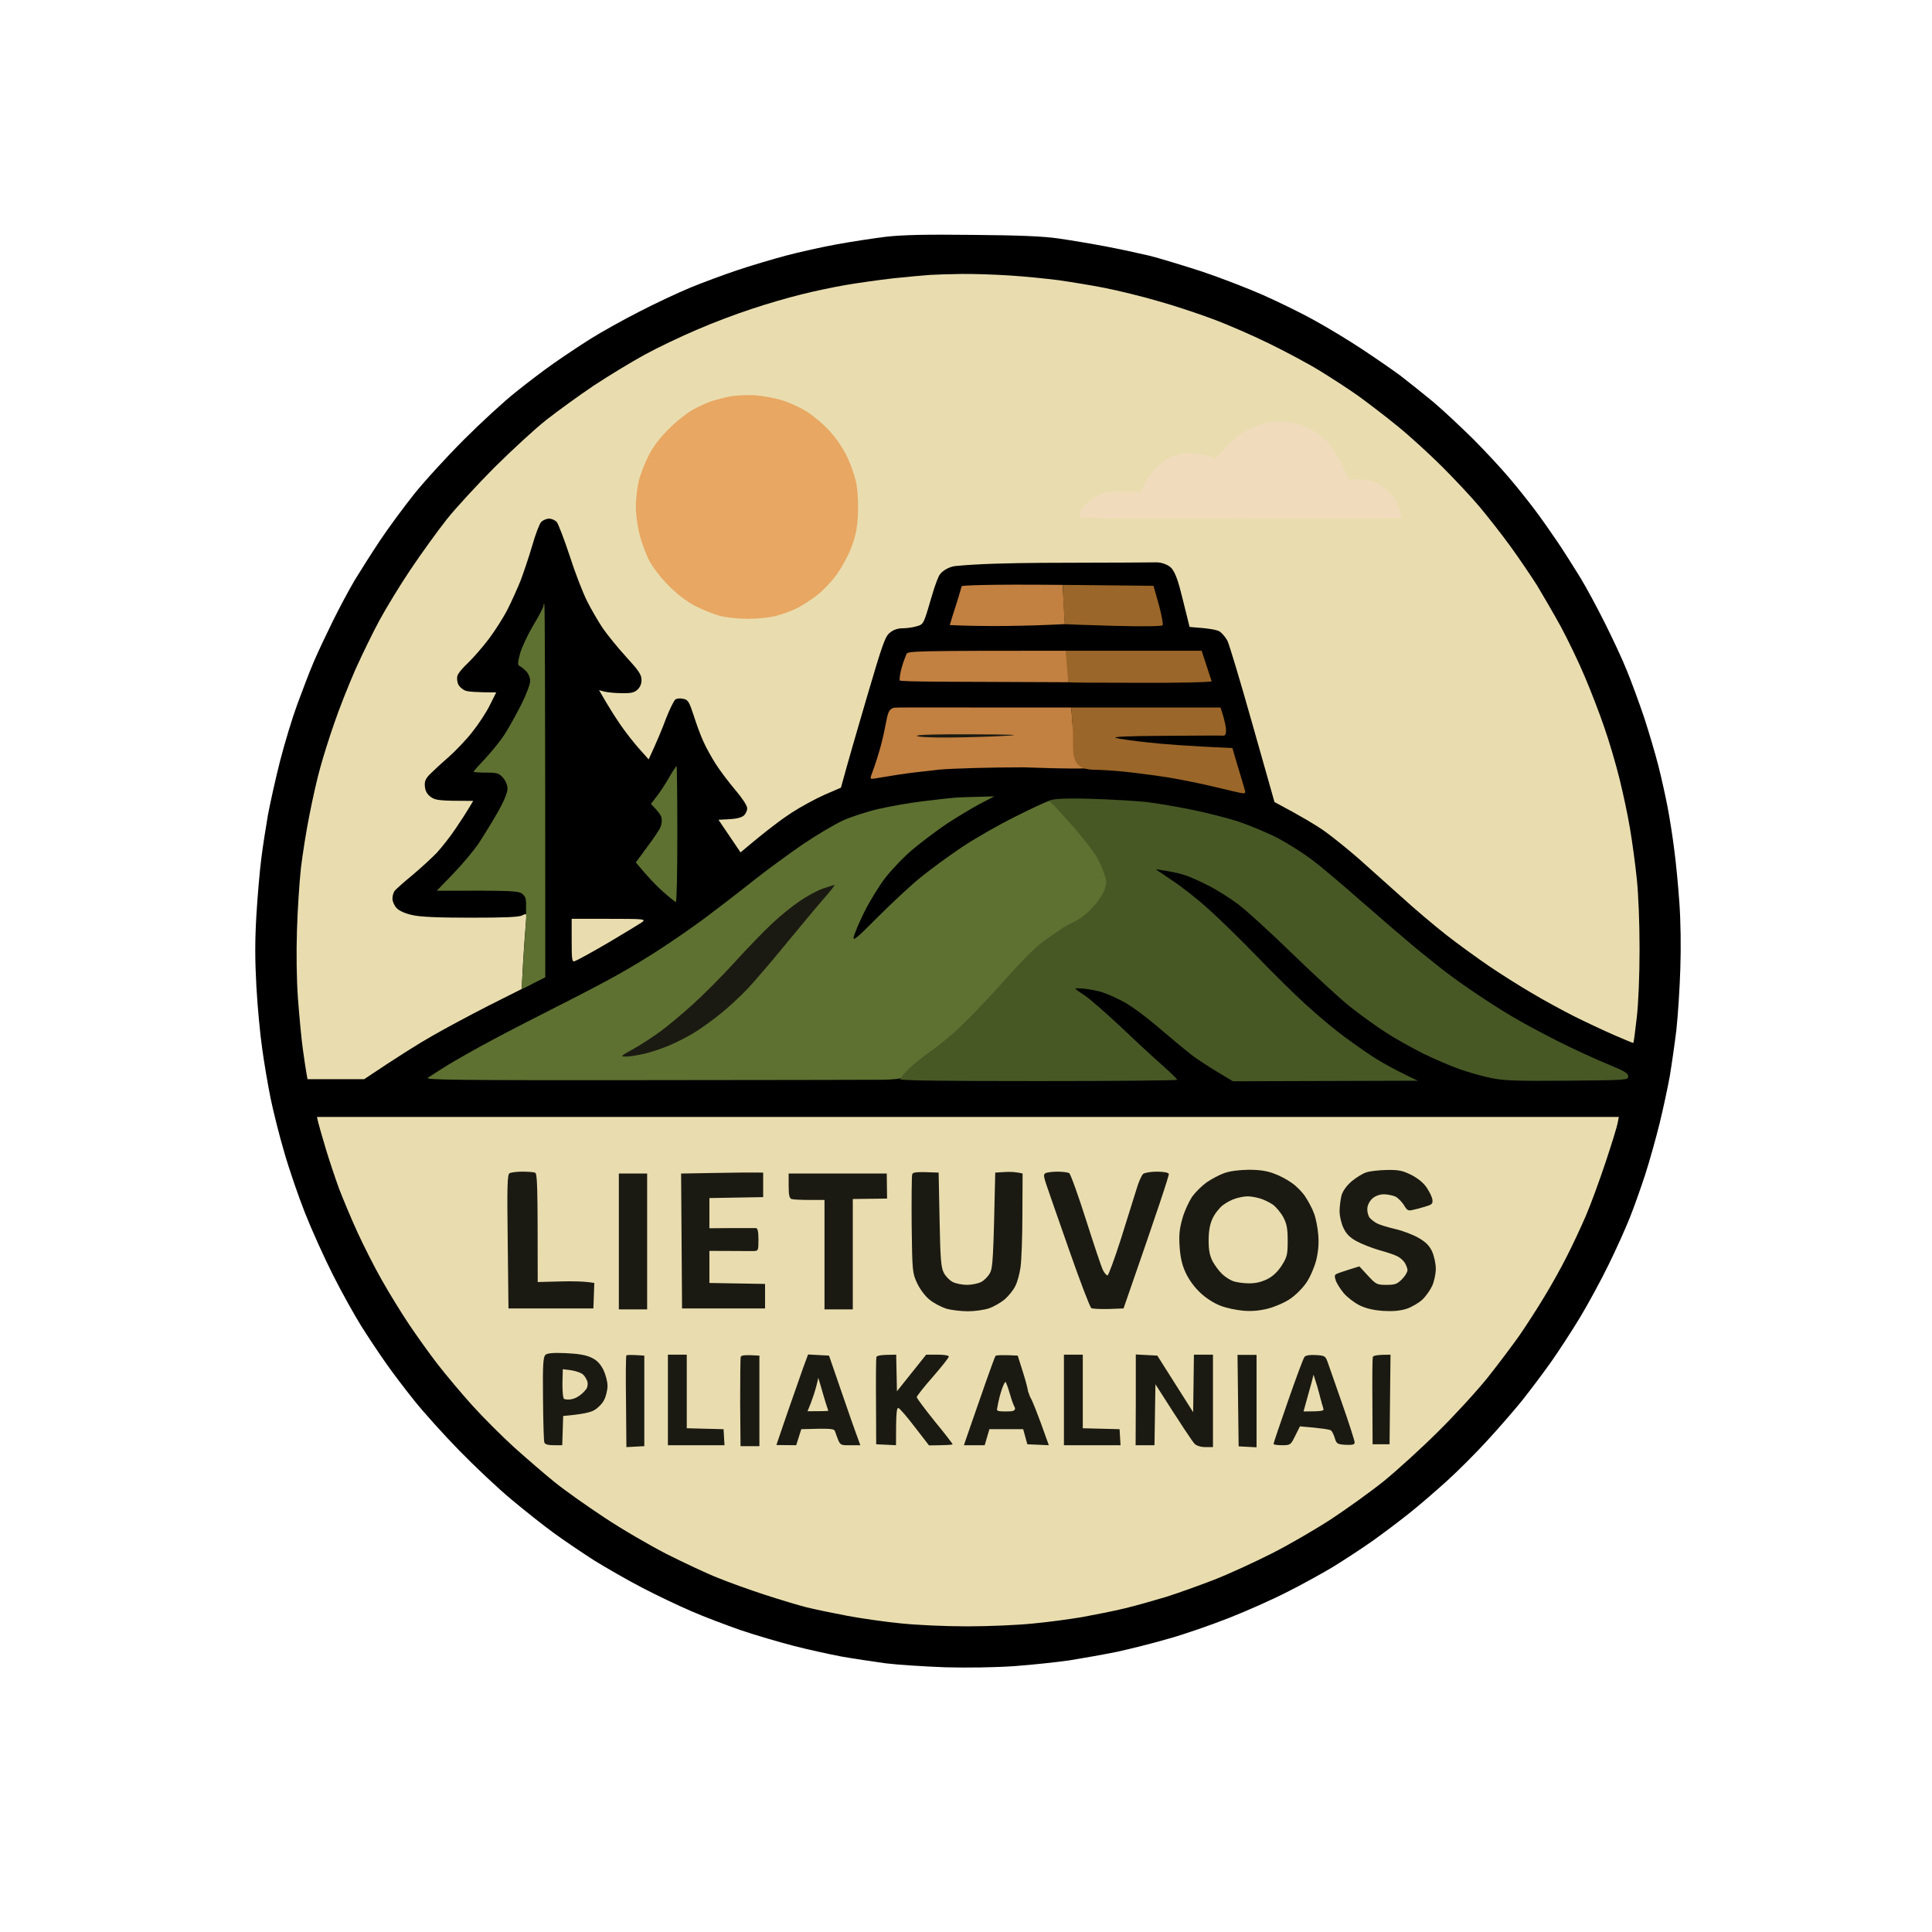 <?xml version="1.0" encoding="UTF-8" standalone="no"?>
<svg
   version="1.2"
   viewBox="0 0 1024 1024"
   width="1024"
   height="1024"
   id="svg1"
   sodipodi:docname="Lietuvos_Piliakalniai.svg"
   xml:space="preserve"
   inkscape:version="1.3.1 (91b66b0783, 2023-11-16)"
   xmlns:inkscape="http://www.inkscape.org/namespaces/inkscape"
   xmlns:sodipodi="http://sodipodi.sourceforge.net/DTD/sodipodi-0.dtd"
   xmlns="http://www.w3.org/2000/svg"
   xmlns:svg="http://www.w3.org/2000/svg"
   xmlns:rdf="http://www.w3.org/1999/02/22-rdf-syntax-ns#"
   xmlns:cc="http://creativecommons.org/ns#"
   xmlns:dc="http://purl.org/dc/elements/1.1/"><defs
     id="defs1"><inkscape:path-effect
       effect="fillet_chamfer"
       id="path-effect1"
       is_visible="true"
       lpeversion="1"
       nodesatellites_param="F,0,0,1,0,0,0,1 @ F,0,0,1,0,0,0,1 @ F,0,0,1,0,0,0,1 @ F,0,0,1,0,0,0,1 @ F,0,0,1,0,0,0,1 @ F,0,0,1,0,0,0,1 @ F,0,0,1,0,0,0,1 @ F,0,0,1,0,0,0,1 @ F,0,0,1,0,0,0,1 @ F,0,0,1,0,0,0,1 @ F,0,0,1,0,0,0,1 @ F,0,0,1,0,0,0,1 @ F,0,0,1,0,0,0,1 @ F,0,0,1,0,0,0,1 @ F,0,0,1,0,0,0,1 @ F,0,0,1,0,0,0,1 @ F,0,0,1,0,0,0,1 @ F,0,0,1,0,0,0,1 @ F,0,0,1,0,0,0,1 @ F,0,0,1,0,0,0,1 @ F,0,0,1,0,0,0,1 @ F,0,0,1,0,0,0,1 @ F,0,0,1,0,0,0,1 @ F,0,0,1,0,0,0,1 @ F,0,0,1,0,0,0,1 @ F,0,0,1,0,0,0,1 @ F,0,0,1,0,0,0,1 @ F,0,0,1,0,0,0,1 @ F,0,0,1,0,0,0,1 @ F,0,0,1,0,0,0,1 @ F,0,0,1,0,0,0,1 @ F,0,0,1,0,0,0,1 @ F,0,0,1,0,0,0,1 @ F,0,0,1,0,0,0,1 @ F,0,0,1,0,0,0,1 @ F,0,0,1,0,0,0,1 @ F,0,0,1,0,0,0,1 @ F,0,0,1,0,5.059,0,1 @ F,0,1,1,0,5.702,0,1 @ F,0,1,1,0,5.702,0,1 @ F,0,0,1,0,0,0,1 @ F,0,0,1,0,0,0,1 @ F,0,0,1,0,0,0,1 @ F,0,0,1,0,0,0,1 @ F,0,0,1,0,0,0,1 @ F,0,0,1,0,0,0,1 @ F,0,0,1,0,0,0,1 @ F,0,0,1,0,0,0,1 @ F,0,0,1,0,0,0,1 @ F,0,0,1,0,0,0,1 @ F,0,0,1,0,0,0,1 @ F,0,0,1,0,0,0,1 @ F,0,0,1,0,0,0,1 @ F,0,0,1,0,0,0,1 @ F,0,0,1,0,0,0,1 @ F,0,0,1,0,0,0,1 @ F,0,0,1,0,0,0,1 @ F,0,0,1,0,0,0,1 @ F,0,0,1,0,0,0,1 @ F,0,0,1,0,0,0,1 @ F,0,0,1,0,0,0,1 @ F,0,0,1,0,0,0,1 @ F,0,0,1,0,0,0,1 @ F,0,0,1,0,0,0,1 @ F,0,0,1,0,0,0,1 @ F,0,0,1,0,0,0,1 @ F,0,0,1,0,0,0,1 @ F,0,0,1,0,0,0,1 @ F,0,0,1,0,0,0,1 @ F,0,0,1,0,0,0,1 @ F,0,0,1,0,0,0,1 @ F,0,0,1,0,0,0,1 @ F,0,0,1,0,0,0,1 @ F,0,0,1,0,0,0,1 @ F,0,0,1,0,0,0,1 @ F,0,0,1,0,0,0,1 @ F,0,0,1,0,0,0,1 @ F,0,0,1,0,0,0,1 @ F,0,0,1,0,0,0,1 @ F,0,0,1,0,0,0,1 @ F,0,0,1,0,0,0,1 @ F,0,0,1,0,0,0,1 @ F,0,0,1,0,0,0,1 @ F,0,0,1,0,0,0,1 @ F,0,0,1,0,0,0,1 @ F,0,0,1,0,0,0,1 @ F,0,0,1,0,0,0,1 @ F,0,0,1,0,0,0,1 @ F,0,0,1,0,0,0,1 @ F,0,0,1,0,0,0,1 @ F,0,0,1,0,0,0,1 @ F,0,0,1,0,0,0,1 @ F,0,0,1,0,0,0,1 @ F,0,0,1,0,0,0,1 @ F,0,0,1,0,0,0,1 @ F,0,0,1,0,0,0,1 @ F,0,0,1,0,0,0,1 @ F,0,0,1,0,0,0,1 @ F,0,0,1,0,0,0,1 @ F,0,0,1,0,0,0,1 @ F,0,0,1,0,0,0,1 @ F,0,0,1,0,0,0,1 @ F,0,0,1,0,0,0,1 @ F,0,0,1,0,0,0,1 @ F,0,0,1,0,0,0,1 @ F,0,0,1,0,0,0,1 @ F,0,0,1,0,0,0,1 @ F,0,0,1,0,0,0,1 @ F,0,0,1,0,0,0,1 @ F,0,0,1,0,0,0,1 @ F,0,0,1,0,0,0,1 @ F,0,0,1,0,0,0,1 @ F,0,0,1,0,0,0,1 @ F,0,0,1,0,0,0,1 @ F,0,0,1,0,0,0,1 @ F,0,0,1,0,0,0,1 @ F,0,0,1,0,0,0,1 @ F,0,0,1,0,0,0,1 @ F,0,0,1,0,0,0,1 @ F,0,0,1,0,0,0,1 @ F,0,0,1,0,0,0,1 @ F,0,0,1,0,0,0,1 @ F,0,0,1,0,0,0,1 @ F,0,0,1,0,0,0,1 @ F,0,0,1,0,0,0,1 @ F,0,0,1,0,0,0,1 @ F,0,0,1,0,0,0,1 @ F,0,0,1,0,0,0,1 @ F,0,0,1,0,0,0,1 | F,0,0,1,0,0,0,1 @ F,0,0,1,0,0,0,1 @ F,0,0,1,0,0,0,1 @ F,0,0,1,0,0,0,1 @ F,0,0,1,0,0,0,1 @ F,0,0,1,0,0,0,1 | F,0,0,1,0,0,0,1 @ F,0,0,1,0,0,0,1 @ F,0,0,1,0,0,0,1 @ F,0,0,1,0,0,0,1 @ F,0,0,1,0,0,0,1 @ F,0,0,1,0,0,0,1 @ F,0,0,1,0,0,0,1 @ F,0,0,1,0,0,0,1 @ F,0,0,1,0,0,0,1 @ F,0,0,1,0,0,0,1 @ F,0,0,1,0,0,0,1 @ F,0,0,1,0,0,0,1 @ F,0,0,1,0,0,0,1 @ F,0,0,1,0,0,0,1 @ F,0,0,1,0,0,0,1 @ F,0,0,1,0,0,0,1 @ F,0,0,1,0,0,0,1 @ F,0,0,1,0,0,0,1 @ F,0,0,1,0,0,0,1 @ F,0,0,1,0,0,0,1 @ F,0,0,1,0,0,0,1 @ F,0,0,1,0,0,0,1 @ F,0,0,1,0,0,0,1 @ F,0,0,1,0,0,0,1 @ F,0,0,1,0,0,0,1 @ F,0,0,1,0,0,0,1 @ F,0,0,1,0,0,0,1 @ F,0,0,1,0,0,0,1 @ F,0,0,1,0,0,0,1 @ F,0,0,1,0,0,0,1 @ F,0,0,1,0,0,0,1 @ F,0,0,1,0,0,0,1 @ F,0,0,1,0,0,0,1 @ F,0,0,1,0,0,0,1 @ F,0,0,1,0,0,0,1 @ F,0,0,1,0,0,0,1"
       radius="0"
       unit="px"
       method="auto"
       mode="F"
       chamfer_steps="1"
       flexible="false"
       use_knot_distance="true"
       apply_no_radius="true"
       apply_with_radius="true"
       only_selected="false"
       hide_knots="false" /></defs><sodipodi:namedview
     id="namedview1"
     pagecolor="#ffffff"
     bordercolor="#000000"
     borderopacity="0.25"
     inkscape:showpageshadow="2"
     inkscape:pageopacity="0.0"
     inkscape:pagecheckerboard="0"
     inkscape:deskcolor="#d1d1d1"
     inkscape:zoom="1.0732422"
     inkscape:cx="452.3676"
     inkscape:cy="485.91082"
     inkscape:window-width="2560"
     inkscape:window-height="1334"
     inkscape:window-x="-11"
     inkscape:window-y="-11"
     inkscape:window-maximized="1"
     inkscape:current-layer="svg1" /><title
     id="title1">ChatGPT Image Apr 8, 2025, 05_48_06 PM</title><style
     id="style1">
		.s0 { fill: #fefefe } 
		.s1 { fill: #1b1a12 } 
		.s2 { fill: #84827c } 
		.s3 { fill: #5e7131 } 
		.s4 { opacity: 1;fill: #475825 } 
		.s5 { fill: #e8a762 } 
		.s6 { fill: #c28041 } 
		.s7 { fill: #9b6629 } 
		.s8 { fill: #f0dcbc } 
		.s9 { fill: #b2b0aa } 
		.s10 { fill: #fafdfe } 
	</style><path
     id="Path 1"
     class="s1"
     d="m 469.5,125.5 c -6.6,0.8 -18.3,2.6 -26,4 -7.7,1.4 -19.9,4.1 -27,6 -7.1,1.9 -18.9,5.4 -26,7.8 -7.1,2.4 -18.2,6.5 -24.5,9.1 -6.3,2.6 -18.5,8.3 -27,12.7 -8.5,4.3 -20.3,10.9 -26.2,14.6 -6,3.8 -14.7,9.6 -19.5,13 -4.9,3.4 -13.7,10.1 -19.8,15 -6.1,4.8 -18.5,16.2 -27.6,25.3 -9.1,9.1 -21,22.1 -26.5,29 -5.5,6.9 -13.6,17.9 -18,24.5 -4.4,6.6 -10.4,16.1 -13.4,21 -2.9,4.9 -8.1,14.6 -11.5,21.5 -3.4,6.9 -8.1,16.8 -10.3,22 -2.2,5.2 -6.1,15.4 -8.7,22.5 -2.6,7.1 -6.7,20.6 -9.1,30 -2.4,9.4 -5.2,22.2 -6.4,28.5 -1.1,6.3 -2.7,16.7 -3.5,23 -0.8,6.3 -2,19.8 -2.6,30 -0.8,13.7 -0.8,23.5 0,38 0.6,10.7 2,25.6 3.1,33 1,7.4 3,19.1 4.4,26 1.4,6.9 4.6,19.7 7.2,28.5 2.5,8.8 7.5,23.4 11.1,32.5 3.6,9.1 10.3,23.9 14.9,33 4.6,9.1 11.4,21.3 15.1,27.2 3.8,6 9.6,14.7 13,19.5 3.4,4.9 10.2,13.8 15,19.8 4.8,6 15.5,17.9 23.8,26.4 8.2,8.4 20.6,20.1 27.5,25.8 6.9,5.8 17,13.8 22.5,17.8 5.5,4 15.2,10.6 21.5,14.6 6.3,3.9 17.8,10.5 25.5,14.5 7.7,4 19.4,9.6 26,12.4 6.6,2.9 18.3,7.3 26,10 7.7,2.6 20.3,6.3 28,8.3 7.7,2 19.2,4.5 25.5,5.7 6.3,1.1 16.9,2.7 23.5,3.6 6.6,0.8 20.8,1.7 31.5,2.1 11.8,0.3 26.2,0.1 36.5,-0.6 9.4,-0.7 22.6,-2.1 29.5,-3.1 6.9,-1.1 18.1,-3.1 25,-4.5 6.9,-1.5 19.3,-4.6 27.5,-7 8.3,-2.3 22.6,-7.3 32,-11 9.4,-3.7 23.1,-9.8 30.5,-13.6 7.4,-3.7 18.5,-9.8 24.5,-13.4 6,-3.7 15.5,-9.9 21,-13.8 5.5,-3.9 14,-10.3 19,-14.3 5,-3.9 14,-11.7 20,-17.1 6,-5.4 15.9,-15.3 21.9,-21.9 6,-6.5 14.4,-16.2 18.6,-21.4 4.1,-5.2 10.9,-14.2 15,-20 4.1,-5.8 11,-16.4 15.3,-23.5 4.3,-7.1 11.2,-19.8 15.2,-28 4.1,-8.3 9.1,-19.5 11.3,-25 2.2,-5.5 5.9,-15.9 8.2,-23 2.3,-7.1 5.7,-19.3 7.6,-27 1.9,-7.7 4.3,-19 5.4,-25 1,-6 2.6,-17.1 3.5,-24.5 0.8,-7.4 1.8,-22 2.1,-32.5 0.4,-11.3 0.2,-25.5 -0.5,-35 -0.6,-8.8 -1.8,-21.4 -2.7,-28 -0.8,-6.6 -2.4,-16.7 -3.5,-22.5 -1.1,-5.8 -3.3,-15.7 -4.9,-22 -1.6,-6.3 -5,-17.8 -7.5,-25.5 -2.6,-7.7 -6.7,-18.9 -9.2,-25 -2.4,-6.1 -7.8,-17.5 -11.8,-25.5 -4,-8 -9.8,-18.8 -13,-24 -3.2,-5.2 -8.5,-13.6 -11.8,-18.5 -3.3,-4.9 -8.7,-12.6 -12,-17 -3.3,-4.4 -9.4,-12.1 -13.6,-17 -4.1,-4.9 -12.9,-14.4 -19.5,-21 -6.7,-6.6 -16.1,-15.4 -21.1,-19.6 -5,-4.1 -12.6,-10.2 -17,-13.6 -4.4,-3.3 -13.9,-9.8 -21,-14.5 -7.1,-4.7 -18.4,-11.5 -25,-15.1 -6.6,-3.7 -18.7,-9.6 -27,-13.3 -8.2,-3.6 -22.9,-9.3 -32.5,-12.5 -9.6,-3.1 -22,-6.9 -27.5,-8.3 -5.5,-1.3 -16.1,-3.6 -23.5,-5 -7.4,-1.4 -18.7,-3.3 -25,-4.2 -8.2,-1.2 -21.2,-1.7 -45.5,-1.9 -24.9,-0.3 -37.2,0 -46,1 z"
     sodipodi:nodetypes="cssssccccssscsssscscccscssccsccscsccscccccccsccscsccsscssscccccssccssssccccsccccsccc"
     style="fill:#000000" /><path
     id="Path 3"
     fill-rule="evenodd"
     class="s0"
     d="m 509.5,145.2 c 6,-0.1 17.5,0.3 25.5,0.8 8,0.5 19.7,1.7 26,2.5 6.3,0.9 17.4,2.7 24.5,4.1 7.1,1.4 19.8,4.5 28,6.9 8.3,2.3 21.3,6.6 29,9.5 7.7,2.8 21.2,8.7 30,13 8.8,4.3 21,10.8 27,14.5 6,3.7 15.3,9.7 20.5,13.4 5.2,3.8 14.7,11 21,16.2 6.3,5.1 16.9,14.8 23.5,21.4 6.6,6.6 15.5,16.1 19.6,21 4.2,5 11.6,14.4 16.4,21 4.8,6.6 11.2,16.1 14.3,21 3,5 8.6,14.6 12.4,21.5 3.7,6.9 9.5,18.8 12.7,26.5 3.3,7.7 8,19.9 10.4,27 2.5,7.1 6.1,19.3 8,27 1.9,7.7 4.5,19.6 5.6,26.5 1.2,6.9 2.8,18.8 3.6,26.5 0.9,8.2 1.5,23.7 1.5,37.5 0,14.4 -0.6,28.6 -1.5,36.5 -0.8,7.1 -1.6,13.1 -1.8,13.3 -0.1,0.1 -4.7,-1.8 -10.2,-4.2 -5.5,-2.4 -15.1,-6.9 -21.3,-10 -6.1,-3.1 -16.3,-8.6 -22.4,-12.3 -6.2,-3.6 -16.5,-10.1 -22.8,-14.4 -6.3,-4.3 -16.5,-11.7 -22.5,-16.4 -6,-4.7 -16.8,-13.8 -23.9,-20.3 -7.1,-6.4 -17.3,-15.5 -22.6,-20.2 -5.4,-4.7 -13.3,-11.1 -17.6,-14.2 -4.3,-3.1 -12.2,-7.9 -26.9,-15.7 l -11.7,-41.3 c -6.4,-22.7 -12.4,-42.7 -13.3,-44.3 -0.9,-1.6 -2.6,-3.7 -3.8,-4.6 -1.3,-1 -4.9,-1.8 -16.2,-2.6 l -3.7,-14.9 c -2.093,-8.442 -3.31,-12.551 -5.416,-15.657 -1.564,-2.306 -5.648,-3.712 -8.442,-3.683 -43.176,0.462 -82.707,-0.405 -106.556,1.958 -3.133,0.31 -7.468,2.553 -8.796,5.389 -0.755,1.613 -1.551,3.67 -2.428,6.339 -0.983,2.991 -2.371,7.906 -3.279,10.921 -2.468,8.187 -2.932,8.39 -5.882,9.233 -1.9,0.6 -5.3,1.1 -7.5,1.1 -2.6,0 -5,0.8 -6.8,2.3 -2.5,1.9 -3.9,5.8 -12.1,33.7 -5.1,17.3 -10.3,35.3 -13.9,48.5 l -8.6,3.7 c -4.7,2.1 -12.7,6.4 -17.6,9.6 -4.9,3.2 -13.1,9.2 -27,21 l -11.7,-17.3 5.8,-0.3 c 3.8,-0.2 6.5,-0.9 7.7,-2 1,-0.9 1.8,-2.7 1.7,-3.9 0,-1.3 -2.7,-5.4 -6.2,-9.5 -3.4,-4 -8.1,-10.2 -10.4,-13.8 -2.3,-3.6 -5.3,-9 -6.6,-12 -1.4,-3 -3.7,-9.2 -5.1,-13.7 -2.4,-7.3 -3,-8.4 -5.5,-8.9 -1.5,-0.4 -3.4,-0.2 -4.2,0.3 -0.8,0.6 -3.1,5.2 -5.1,10.4 -1.9,5.2 -4.8,12.1 -9.1,21.4 l -4.9,-5.5 c -2.7,-3 -7.1,-8.6 -9.8,-12.5 -2.7,-3.9 -6.4,-9.6 -11.6,-18.7 l 3,0.8 c 1.6,0.4 5.8,0.8 9.1,0.8 4.9,0.1 6.6,-0.3 8.3,-1.9 1.4,-1.3 2.2,-3.2 2.1,-5.2 0,-2.7 -1.5,-4.9 -8,-12 -4.5,-4.9 -10,-11.7 -12.5,-15.3 -2.4,-3.6 -6.2,-10.1 -8.4,-14.5 -2.2,-4.4 -6.4,-15.2 -9.2,-24 -2.9,-8.8 -6,-16.8 -6.8,-17.8 -0.9,-1 -2.7,-1.8 -4.1,-1.8 -1.4,0 -3.2,0.8 -4.2,1.8 -0.9,1 -3.1,6.7 -4.8,12.8 -1.8,6.1 -4.6,14.3 -6.1,18.3 -1.6,3.9 -4.6,10.7 -6.8,15 -2.1,4.2 -6.6,11.3 -9.9,15.7 -3.3,4.4 -8.3,10.1 -11.1,12.8 -2.8,2.6 -5.4,5.7 -5.7,7 -0.3,1.2 -0.1,3.2 0.5,4.5 0.6,1.2 2.2,2.6 3.6,3.2 1.4,0.6 5.7,1 16.5,1 l -3.4,6.8 c -1.8,3.7 -6,10.1 -9.3,14.2 -3.2,4.1 -9,10.2 -12.8,13.5 -3.8,3.3 -8.2,7.4 -9.8,9 -2.2,2.3 -2.8,3.8 -2.5,6.4 0.2,2.3 1.2,4.1 3.1,5.5 2.5,1.8 4.3,2.1 22.5,2.1 l -2.1,3.5 c -1.1,1.9 -4.3,6.9 -7.1,11 -2.7,4.1 -7.3,9.9 -10,12.9 -2.8,2.9 -8.7,8.3 -13.1,12 -4.4,3.6 -8.5,7.3 -9.2,8.1 -0.7,0.8 -1.3,2.7 -1.3,4.3 0,1.5 1,3.7 2.2,5 1.4,1.5 4.6,2.9 8.3,3.7 4.1,1 13.8,1.4 31,1.4 17.8,0 25.6,-0.3 27.2,-1.2 1.8,-0.9 2.3,-0.9 2.3,0.1 0,0.6 -0.5,6.6 -1,13.2 -0.5,6.6 -1,15.1 -1.5,25.7 L 259,533 c -9.6,4.9 -23.1,12.1 -30,16.1 -6.9,3.9 -17.8,10.7 -36,22.9 h -30 l -0.5,-2.7 c -0.3,-1.6 -1.2,-7.5 -2,-13.3 -0.8,-5.8 -1.9,-17.9 -2.6,-27 -0.7,-9.8 -0.9,-24.4 -0.5,-36 0.3,-10.7 1.3,-25.6 2.1,-33 0.9,-7.4 2.9,-20.2 4.6,-28.5 1.6,-8.2 4.1,-19.3 5.6,-24.5 1.4,-5.2 4.7,-15.8 7.4,-23.5 2.6,-7.7 7.7,-20.5 11.2,-28.5 3.6,-8 9.3,-19.7 12.7,-26 3.4,-6.3 10.8,-18.5 16.5,-27 5.7,-8.5 14.3,-20.4 19.1,-26.5 4.8,-6.1 16.2,-18.4 25.3,-27.6 9.2,-9.1 21.5,-20.5 27.6,-25.3 6.1,-4.8 17.3,-12.9 25,-18.1 7.7,-5.1 19.9,-12.5 27,-16.4 7.1,-3.9 19.7,-9.9 28,-13.4 8.2,-3.6 21.3,-8.5 29,-11 7.7,-2.6 19.4,-6 26,-7.6 6.6,-1.7 17.2,-3.9 23.5,-5 6.3,-1.1 17.8,-2.7 25.5,-3.6 7.7,-0.8 16.5,-1.6 19.5,-1.8 3,-0.2 10.4,-0.4 16.5,-0.5 z M 303,487 h 19.7 c 19,0 19.7,0.1 17.6,1.8 -1.3,0.9 -9.4,5.8 -18,10.9 -8.7,5.1 -16.6,9.4 -17.6,9.7 C 303.2,510 303,509 303,498.5 Z M 168,592 h 690 l -0.6,3.2 c -0.3,1.8 -3.2,11.2 -6.4,20.8 -3.2,9.6 -7.9,22.5 -10.5,28.5 -2.6,6 -7.1,15.7 -10.1,21.5 -2.9,5.8 -8.3,15.5 -12,21.5 -3.6,6 -9.6,15.3 -13.2,20.5 -3.7,5.2 -11.1,15.1 -16.6,22 -5.5,6.9 -17.2,19.7 -26.1,28.5 -8.8,8.8 -21.9,20.7 -29,26.5 -7.1,5.7 -19.8,14.8 -28,20.2 -8.3,5.4 -22.4,13.6 -31.5,18.2 -9.1,4.6 -22.8,10.9 -30.5,13.9 -7.7,3 -19.2,7.1 -25.5,9.1 -6.3,1.9 -16.2,4.7 -22,6.1 -5.8,1.4 -15.9,3.4 -22.5,4.6 -6.6,1.1 -18.3,2.7 -26,3.4 -7.7,0.8 -23.3,1.5 -34.8,1.5 -11.9,0 -27,-0.7 -35.5,-1.6 -8.1,-0.8 -20.8,-2.6 -28.2,-4 -7.4,-1.4 -17.1,-3.4 -21.5,-4.5 -4.4,-1.1 -14.3,-4.1 -22,-6.6 -7.7,-2.5 -18.9,-6.5 -25,-9 -6.1,-2.4 -18.4,-8.2 -27.5,-12.8 -9.1,-4.7 -23.9,-13.3 -33,-19.4 -9.1,-6 -20.8,-14.3 -26,-18.5 -5.2,-4.2 -14.8,-12.5 -21.4,-18.4 -6.5,-5.9 -16.5,-15.9 -22.2,-22.2 -5.7,-6.3 -14,-16.2 -18.5,-22 -4.5,-5.8 -11.4,-15.5 -15.4,-21.5 -4,-6 -10.4,-16.4 -14.1,-23 -3.8,-6.6 -9.6,-18.1 -13,-25.5 -3.4,-7.4 -7.7,-17.8 -9.7,-23 -1.9,-5.2 -5.1,-14.7 -7,-21 -1.9,-6.3 -3.7,-12.7 -4.1,-14.3 z"
     sodipodi:nodetypes="cscsccssccscsccccsccscssccssccsccscccccccsccccsccccccscccccccscccccccsccsccccscccscccsccccccccssccscssccccccscccccccssscscscccscsccscccsccccsscccscccsscsccscssscccscssscscscc"
     inkscape:path-effect="#path-effect1"
     inkscape:original-d="m 509.5,145.2 c 6,-0.1 17.5,0.3 25.5,0.8 8,0.5 19.7,1.7 26,2.5 6.3,0.9 17.4,2.7 24.5,4.1 7.1,1.4 19.8,4.5 28,6.9 8.3,2.3 21.3,6.6 29,9.5 7.7,2.8 21.2,8.7 30,13 8.8,4.3 21,10.8 27,14.5 6,3.7 15.3,9.7 20.5,13.4 5.2,3.8 14.7,11 21,16.2 6.3,5.1 16.9,14.8 23.5,21.4 6.6,6.6 15.5,16.1 19.6,21 4.2,5 11.6,14.4 16.4,21 4.8,6.6 11.2,16.1 14.3,21 3,5 8.6,14.6 12.4,21.5 3.7,6.9 9.5,18.8 12.7,26.5 3.3,7.7 8,19.9 10.4,27 2.5,7.1 6.1,19.3 8,27 1.9,7.7 4.5,19.6 5.6,26.5 1.2,6.9 2.8,18.8 3.6,26.5 0.9,8.2 1.5,23.7 1.5,37.5 0,14.4 -0.6,28.6 -1.5,36.5 -0.8,7.1 -1.6,13.1 -1.8,13.3 -0.1,0.1 -4.7,-1.8 -10.2,-4.2 -5.5,-2.4 -15.1,-6.9 -21.3,-10 -6.1,-3.1 -16.3,-8.6 -22.4,-12.3 -6.2,-3.6 -16.5,-10.1 -22.8,-14.4 -6.3,-4.3 -16.5,-11.7 -22.5,-16.4 -6,-4.7 -16.8,-13.8 -23.9,-20.3 -7.1,-6.4 -17.3,-15.5 -22.6,-20.2 -5.4,-4.7 -13.3,-11.1 -17.6,-14.2 -4.3,-3.1 -12.2,-7.9 -26.9,-15.7 l -11.7,-41.3 c -6.4,-22.7 -12.4,-42.7 -13.3,-44.3 -0.9,-1.6 -2.6,-3.7 -3.8,-4.6 -1.3,-1 -4.9,-1.8 -16.2,-2.6 l -3.7,-14.9 c -3,-12.1 -4.2,-15.3 -8.8,-19.4 -48.77565,0.64212 -93.54677,-0.61422 -117.27589,2.68353 -2.2,2.1 -4.22411,6.01647 -7.22411,16.51647 -4,13.6 -4,13.7 -7.5,14.7 -1.9,0.6 -5.3,1.1 -7.5,1.1 -2.6,0 -5,0.8 -6.8,2.3 -2.5,1.9 -3.9,5.8 -12.1,33.7 -5.1,17.3 -10.3,35.3 -13.9,48.5 l -8.6,3.7 c -4.7,2.1 -12.7,6.4 -17.6,9.6 -4.9,3.2 -13.1,9.2 -27,21 l -11.7,-17.3 5.8,-0.3 c 3.8,-0.2 6.5,-0.9 7.7,-2 1,-0.9 1.8,-2.7 1.7,-3.9 0,-1.3 -2.7,-5.4 -6.2,-9.5 -3.4,-4 -8.1,-10.2 -10.4,-13.8 -2.3,-3.6 -5.3,-9 -6.6,-12 -1.4,-3 -3.7,-9.2 -5.1,-13.7 -2.4,-7.3 -3,-8.4 -5.5,-8.9 -1.5,-0.4 -3.4,-0.2 -4.2,0.3 -0.8,0.6 -3.1,5.2 -5.1,10.4 -1.9,5.2 -4.8,12.1 -9.1,21.4 l -4.9,-5.5 c -2.7,-3 -7.1,-8.6 -9.8,-12.5 -2.7,-3.9 -6.4,-9.6 -11.6,-18.7 l 3,0.8 c 1.6,0.4 5.8,0.8 9.1,0.8 4.9,0.1 6.6,-0.3 8.3,-1.9 1.4,-1.3 2.2,-3.2 2.1,-5.2 0,-2.7 -1.5,-4.9 -8,-12 -4.5,-4.9 -10,-11.7 -12.5,-15.3 -2.4,-3.6 -6.2,-10.1 -8.4,-14.5 -2.2,-4.4 -6.4,-15.2 -9.2,-24 -2.9,-8.8 -6,-16.8 -6.8,-17.8 -0.9,-1 -2.7,-1.8 -4.1,-1.8 -1.4,0 -3.2,0.8 -4.2,1.8 -0.9,1 -3.1,6.7 -4.8,12.8 -1.8,6.1 -4.6,14.3 -6.1,18.3 -1.6,3.9 -4.6,10.7 -6.8,15 -2.1,4.2 -6.6,11.3 -9.9,15.7 -3.3,4.4 -8.3,10.1 -11.1,12.8 -2.8,2.6 -5.4,5.7 -5.7,7 -0.3,1.2 -0.1,3.2 0.5,4.5 0.6,1.2 2.2,2.6 3.6,3.2 1.4,0.6 5.7,1 16.5,1 l -3.4,6.8 c -1.8,3.7 -6,10.1 -9.3,14.2 -3.2,4.1 -9,10.2 -12.8,13.5 -3.8,3.3 -8.2,7.4 -9.8,9 -2.2,2.3 -2.8,3.8 -2.5,6.4 0.2,2.3 1.2,4.1 3.1,5.5 2.5,1.8 4.3,2.1 22.5,2.1 l -2.1,3.5 c -1.1,1.9 -4.3,6.9 -7.1,11 -2.7,4.1 -7.3,9.9 -10,12.9 -2.8,2.9 -8.7,8.3 -13.1,12 -4.4,3.6 -8.5,7.3 -9.2,8.1 -0.7,0.8 -1.3,2.7 -1.3,4.3 0,1.5 1,3.7 2.2,5 1.4,1.5 4.6,2.9 8.3,3.7 4.1,1 13.8,1.4 31,1.4 17.8,0 25.6,-0.3 27.2,-1.2 1.8,-0.9 2.3,-0.9 2.3,0.1 0,0.6 -0.5,6.6 -1,13.2 -0.5,6.6 -1,15.1 -1.5,25.7 L 259,533 c -9.6,4.9 -23.1,12.1 -30,16.1 -6.9,3.9 -17.8,10.7 -36,22.9 h -30 l -0.5,-2.7 c -0.3,-1.6 -1.2,-7.5 -2,-13.3 -0.8,-5.8 -1.9,-17.9 -2.6,-27 -0.7,-9.8 -0.9,-24.4 -0.5,-36 0.3,-10.7 1.3,-25.6 2.1,-33 0.9,-7.4 2.9,-20.2 4.6,-28.5 1.6,-8.2 4.1,-19.3 5.6,-24.5 1.4,-5.2 4.7,-15.8 7.4,-23.5 2.6,-7.7 7.7,-20.5 11.2,-28.5 3.6,-8 9.3,-19.7 12.7,-26 3.4,-6.3 10.8,-18.5 16.5,-27 5.7,-8.5 14.3,-20.4 19.1,-26.5 4.8,-6.1 16.2,-18.4 25.3,-27.6 9.2,-9.1 21.5,-20.5 27.6,-25.3 6.1,-4.8 17.3,-12.9 25,-18.1 7.7,-5.1 19.9,-12.5 27,-16.4 7.1,-3.9 19.7,-9.9 28,-13.4 8.2,-3.6 21.3,-8.5 29,-11 7.7,-2.6 19.4,-6 26,-7.6 6.6,-1.7 17.2,-3.9 23.5,-5 6.3,-1.1 17.8,-2.7 25.5,-3.6 7.7,-0.8 16.5,-1.6 19.5,-1.8 3,-0.2 10.4,-0.4 16.5,-0.5 z M 303,487 h 19.7 c 19,0 19.7,0.1 17.6,1.8 -1.3,0.9 -9.4,5.8 -18,10.9 -8.7,5.1 -16.6,9.4 -17.6,9.7 C 303.2,510 303,509 303,498.5 Z M 168,592 h 690 l -0.6,3.2 c -0.3,1.8 -3.2,11.2 -6.4,20.8 -3.2,9.6 -7.9,22.5 -10.5,28.5 -2.6,6 -7.1,15.7 -10.1,21.5 -2.9,5.8 -8.3,15.5 -12,21.5 -3.6,6 -9.6,15.3 -13.2,20.5 -3.7,5.2 -11.1,15.1 -16.6,22 -5.5,6.9 -17.2,19.7 -26.1,28.5 -8.8,8.8 -21.9,20.7 -29,26.5 -7.1,5.7 -19.8,14.8 -28,20.2 -8.3,5.4 -22.4,13.6 -31.5,18.2 -9.1,4.6 -22.8,10.9 -30.5,13.9 -7.7,3 -19.2,7.1 -25.5,9.1 -6.3,1.9 -16.2,4.7 -22,6.1 -5.8,1.4 -15.9,3.4 -22.5,4.6 -6.6,1.1 -18.3,2.7 -26,3.4 -7.7,0.8 -23.3,1.5 -34.8,1.5 -11.9,0 -27,-0.7 -35.5,-1.6 -8.1,-0.8 -20.8,-2.6 -28.2,-4 -7.4,-1.4 -17.1,-3.4 -21.5,-4.5 -4.4,-1.1 -14.3,-4.1 -22,-6.6 -7.7,-2.5 -18.9,-6.5 -25,-9 -6.1,-2.4 -18.4,-8.2 -27.5,-12.8 -9.1,-4.7 -23.9,-13.3 -33,-19.4 -9.1,-6 -20.8,-14.3 -26,-18.5 -5.2,-4.2 -14.8,-12.5 -21.4,-18.4 -6.5,-5.9 -16.5,-15.9 -22.2,-22.2 -5.7,-6.3 -14,-16.2 -18.5,-22 -4.5,-5.8 -11.4,-15.5 -15.4,-21.5 -4,-6 -10.4,-16.4 -14.1,-23 -3.8,-6.6 -9.6,-18.1 -13,-25.5 -3.4,-7.4 -7.7,-17.8 -9.7,-23 -1.9,-5.2 -5.1,-14.7 -7,-21 -1.9,-6.3 -3.7,-12.7 -4.1,-14.3 z"
     style="fill:#e9ddaf" /><path
     id="Path 5"
     class="s4"
     d="m 555.8,424.6 c -1.657,2.306 13.109,15.228 14.435,17.171 3.299,4.831 6.994,11.815 9.582,12.794 1.6,2.4 3.435,5.547 4.335,8.347 1.5,4.3 1.006,4.8 -0.194,8.3 -0.7,2.2 -2.059,6.688 -4.659,9.588 -2.9,3.3 -6.9,6.4 -10.3,8 -3,1.4 -5.7,2.9 -6,3.2 -0.3,0.3 -3.8,2.8 -7.9,5.5 -5.4,3.7 -11.2,9.3 -21.6,21 -7.8,8.8 -18.5,20 -23.7,25 -5.2,5 -12.8,11.3 -16.9,14.2 -4.1,2.8 -9.4,7 -11.9,9.2 -2.5,2.3 -4.1,4.1 -3.5,4.1 0.6,0 0.3,0.5 -0.5,1 -1,0.7 23.8,1 72.8,1 40.8,0 74.2,-0.3 74.1,-0.7 0,-0.5 -3.4,-3.7 -7.4,-7.3 -4.1,-3.6 -14.1,-12.8 -22.2,-20.5 -8.2,-7.7 -17,-15.4 -19.5,-17 -2.6,-1.6 -4.7,-3.2 -4.8,-3.5 0,-0.3 2.4,-0.2 5.3,0.1 2.8,0.3 7,1.2 9.2,1.9 2.2,0.7 7.1,2.9 10.9,4.9 3.9,2 12.3,8.2 19,14 6.7,5.7 14.4,12.1 17.1,14.2 2.8,2.1 8.8,6.1 13.5,8.9 l 8.5,5.1 98,-0.3 C 739.1,567 731.2,562.5 726,559 c -5.2,-3.5 -13.1,-9.1 -17.5,-12.6 -4.4,-3.4 -12.3,-10.2 -17.6,-15.1 -5.3,-4.8 -16.6,-16 -25,-24.7 -8.5,-8.8 -19.9,-19.9 -25.4,-24.8 -5.5,-5 -14,-11.7 -19,-15 l -9,-6.1 c 7.8,1.1 12.3,2.1 15,3 2.8,0.8 8.6,3.4 13,5.7 4.4,2.2 11.4,6.6 15.5,9.7 4.1,3 17.2,14.9 29,26.4 11.8,11.4 25.5,24.1 30.5,28 5,4 13.3,10 18.5,13.4 5.2,3.4 14.5,8.6 20.5,11.6 6,2.9 14.8,6.7 19.5,8.3 4.7,1.7 12.1,3.7 16.5,4.6 6.7,1.4 13.4,1.6 40.3,1.4 31.4,-0.3 32.2,-0.3 32.2,-2.3 0.1,-1.6 -2,-2.8 -10.7,-6.4 -5.9,-2.4 -17.8,-7.8 -26.3,-12.1 -8.5,-4.3 -19.8,-10.3 -25,-13.5 -5.2,-3.1 -13.5,-8.4 -18.5,-11.8 -5,-3.3 -11.7,-8.1 -15,-10.6 -3.3,-2.4 -10.9,-8.6 -17,-13.5 -6,-5 -19,-16.2 -29,-24.9 -9.9,-8.8 -21.8,-18.8 -26.5,-22.3 -4.7,-3.5 -12.8,-8.6 -18,-11.3 -5.2,-2.7 -14.3,-6.5 -20.2,-8.5 -6,-2 -17.4,-4.9 -25.5,-6.5 -8.2,-1.7 -19.1,-3.5 -24.3,-4.1 -5.2,-0.5 -18,-1.3 -28.5,-1.6 -15.4,-0.5 -21.6,0.1 -22.7,1.2 z"
     sodipodi:nodetypes="cscccccsccsccscsccccccsccccccscccccccccccsccccccscccccssccccc" /><path
     id="Path 7"
     class="s6"
     d="m 509.7,310.7 c -1.825,6.825 -4.606,14.641 -6.3,20.6 19.291,0.9 40.858,0.529 61,-0.5 l -0.9,-16.3 -0.2,-4.5 c -41.2,-0.4 -53.4,0.3 -53.6,0.7 z m -29.2,35.8 c -1.72,4.221 -3.667,9.739 -3.7,14.1 0.5,0.9 30.5,0.7 89.5,1 L 566.559,350.159 564.8,344.9 c -79.3,0 -83.128,0.183 -84.3,1.6 z m -6.6,28.6 c -5.67,1.335 -1.916,8.486 -12.1,35.8 -0.7,1.9 -0.5,2.1 2,1.7 1.5,-0.3 7,-1.1 12.2,-2 5.2,-0.8 15.1,-2 22,-2.7 6.9,-0.6 26.9,-1.2 44.5,-1.2 15.911,0.46 55.934,2.62 58.254,-4.92 C 601.801,398.376 569.263,391.88 568.5,384.3 l -0.7,-9.3 c -46.9,0.1 -92.6,-0.2 -93.9,0.1 z"
     sodipodi:nodetypes="ccccccccccccccccccsccc" /><path
     id="Path 8"
     class="s7"
     d="m 563.7,320.2 c 0.3,5.7 0.6,10.4 0.7,10.6 0,0.1 11.6,0.5 25.6,0.9 15.4,0.4 25.8,0.3 26.2,-0.3 0.4,-0.5 -0.5,-5.4 -2,-10.9 l -2.8,-10 -48.1,-0.5 z m 1.79,33.008 c 0.4,4.5 0.7,8.3 0.8,8.4 0.1,0.2 16.91,0.292 37.41,0.292 21.9,0.1 37.8,-0.3 38.5,-0.8 l -5.3,-16.2 H 564.8 Z M 568.4,384.2 c 1.494,12.78 -3.378,23.544 11.8,23.8 2.9,0 9.9,0.4 15.7,1 5.8,0.6 16.4,2 23.5,3.1 7.2,1.2 18.4,3.5 25,5.1 6.6,1.6 12.9,3.1 14,3.2 1.7,0.2 1.9,-0.1 1.2,-2.3 -0.4,-1.4 -2,-6.9 -3.6,-12.1 l -2.8,-9.5 c -23.9,-1.1 -37.1,-2.1 -44.8,-3 -7.7,-0.8 -15.3,-1.9 -17,-2.4 -2,-0.6 6.7,-1 25.5,-1.1 15.7,-0.1 29.8,-0.2 31.3,-0.1 3.901,0.458 -0.312,-11.935 -1.3,-14.9 h -79.1 z"
     sodipodi:nodetypes="ccccccccccccccccsscsccccccccccc" /><path
     id="Path 22"
     class="s5"
     d="m 387.5,210 c -2.8,0.5 -7.3,1.7 -10,2.5 -2.8,0.9 -7.5,3.1 -10.5,4.8 -3,1.7 -8.7,6.2 -12.6,10.1 -4.9,4.9 -8.3,9.4 -10.8,14.4 -2,3.9 -4.3,10 -5.1,13.4 -0.8,3.5 -1.5,9.4 -1.5,13.3 0,3.9 0.9,10.6 2,15 1.2,4.4 3.5,10.7 5.3,14 1.8,3.3 6.3,9.2 10.2,13 4.4,4.5 9.6,8.4 14,10.7 3.9,2 9.7,4.3 13,5.2 3.3,0.9 10,1.6 15,1.6 5,0 11.7,-0.7 15,-1.6 3.3,-0.9 8.3,-2.7 11,-4.1 2.8,-1.4 7.4,-4.4 10.4,-6.7 2.9,-2.2 7.6,-7 10.2,-10.6 2.7,-3.6 6.3,-10.1 8,-14.5 2.3,-6 3.2,-10.2 3.6,-17 0.3,-4.9 0,-12.1 -0.6,-16 -0.6,-4 -2.8,-10.4 -4.9,-15 -2.5,-5.2 -6,-10.3 -9.9,-14.5 -3.3,-3.6 -8.9,-8.2 -12.4,-10.3 -3.5,-2.1 -9.3,-4.7 -12.9,-5.7 -3.6,-1.1 -9.9,-2.2 -14,-2.5 -4.1,-0.2 -9.7,0 -12.5,0.5 z" /><path
     id="Path 23"
     class="s8"
     d="m 671.5,223.9 c -2.2,0.5 -6.7,2.1 -9.9,3.7 -3.9,1.9 -7.8,5 -11.5,9.1 l -5.6,6.2 c -8.3,-2.6 -11.9,-3 -15.5,-2.7 -3,0.3 -7.3,1.4 -9.5,2.5 -2.2,1.2 -5.7,3.9 -7.8,6.2 -2,2.2 -4.4,5.8 -5.2,7.8 l -1.5,3.8 c -18.6,0 -20,0.3 -24.3,2.7 -2.6,1.6 -5.6,4.2 -6.7,5.8 -1.1,1.6 -2,3.7 -2,4.5 0,1.3 10.2,1.5 85.5,1.5 47,0 85.5,-0.1 85.5,-0.3 0,-0.1 -0.6,-2.5 -1.5,-5.2 -0.9,-3.2 -2.8,-6.3 -5.2,-8.7 -2.1,-2 -5.5,-4.4 -7.5,-5.3 -2.1,-0.8 -6,-1.5 -8.8,-1.5 h -5 c -5.4,-11.6 -8.9,-17.1 -11.2,-19.6 -2.4,-2.5 -7,-5.9 -10.3,-7.5 -3.8,-1.9 -8.2,-3.1 -12,-3.3 -3.3,-0.3 -7.8,-0.1 -10,0.3 z" /><path
     id="Path 4"
     class="s3"
     d="m 288,321.3 c 0,0.6 -2.4,5.3 -5.4,10.2 -2.9,4.9 -6.1,11.7 -7,15 -1.2,4.6 -1.3,6.1 -0.3,6.4 0.6,0.3 2.2,1.5 3.5,2.8 1.3,1.3 2.2,3.5 2.2,5.3 0,1.6 -2.1,7.2 -4.6,12.2 -2.6,5.1 -6.5,12.2 -8.8,15.8 -2.3,3.6 -7,9.4 -10.4,13 -3.4,3.6 -6.1,6.7 -6.2,7 0,0.3 3,0.5 6.6,0.5 5.9,0 6.8,0.3 9,2.7 1.5,1.8 2.4,4 2.4,6 -0.1,2.1 -2,6.7 -5.2,12.3 -2.8,4.9 -7.4,12.4 -10.1,16.5 -2.8,4.1 -9,11.5 -13.7,16.3 l -8.5,8.8 c 43,-0.1 43.6,0 45.8,2.1 2.1,2.1 1.356,3.268 1.556,13.268 -1.646,23.075 -1.609,22.436 -2.356,36.732 0.2,0.2 4.8,-2.3 7.5,-3.7 l 5,-2.5 c 0,-153.5 -0.2,-198 -0.5,-198 -0.3,0 -0.5,0.6 -0.5,1.2 z m 66.8,90.5 c -1.8,3.2 -4.7,7.7 -6.5,10 l -3.3,4.3 c 3.9,3.9 5.3,6 5.6,7.2 0.3,1.3 0.1,3.4 -0.4,4.8 -0.5,1.4 -3.7,6.2 -7.1,10.7 l -6.1,8.3 c 6.6,8 11.2,12.7 14.5,15.6 3.3,2.9 6.3,5.3 6.7,5.4 0.5,0 0.8,-16.2 0.8,-36 0,-19.8 -0.2,-36 -0.4,-36 -0.3,0 -2,2.6 -3.8,5.7 z m 151.2,11 c -2.5,0.2 -10.1,1 -17,1.9 -6.9,0.8 -17.4,2.7 -23.5,4.1 -6.1,1.4 -14.6,4.2 -19,6.2 -4.4,2.1 -13.9,7.7 -21,12.5 -7.1,4.9 -19.1,13.6 -26.5,19.5 -7.4,5.9 -18.7,14.6 -25,19.3 -6.3,4.7 -16.7,11.9 -23,16 -6.3,4.2 -16.7,10.5 -23,14 -6.3,3.6 -20.3,10.9 -31,16.3 -10.7,5.4 -26.7,13.6 -35.5,18.3 -8.8,4.7 -19.8,10.9 -24.5,13.8 -4.7,2.9 -9.3,5.9 -10.3,6.6 -1.4,1.1 18,1.3 114.5,1.2 64,0 120.9,-0.2 126.5,-0.2 5.7,-0.1 10.2,-0.6 10.1,-1 -0.2,-0.5 1.5,-2.5 3.7,-4.6 2.2,-2.1 7.3,-6.1 11.4,-9 4.1,-2.8 11.7,-9.1 16.9,-14.1 5.2,-5 15.9,-16.2 23.7,-25 10.4,-11.7 16.2,-17.3 21.6,-21 4.1,-2.8 7.6,-5.2 7.9,-5.5 0.3,-0.3 3,-1.8 6,-3.2 3.4,-1.6 7.4,-4.7 10.3,-8 2.6,-2.9 5.4,-7.1 6.1,-9.3 1.2,-3.5 1.2,-4.7 -0.3,-9 -0.9,-2.8 -2.9,-7.1 -4.5,-9.5 -1.651,-2.469 -5.9,-8.1 -9.5,-12.4 -4.323,-4.659 -14.049,-16.279 -15.3,-16.1 -1.3,0.3 -9.3,4 -17.8,8.3 -8.5,4.2 -21.1,11.4 -28,16 -6.9,4.6 -16.7,11.8 -21.9,16 -5.2,4.2 -15.5,13.8 -22.9,21.2 -11.2,11.3 -13.3,13 -12.7,10.5 0.3,-1.6 2.8,-7.5 5.5,-13 2.7,-5.5 7.7,-13.7 11.2,-18.3 3.5,-4.5 10.1,-11.4 14.8,-15.3 4.7,-3.9 12.8,-10 18,-13.5 5.2,-3.4 13,-8.1 17.3,-10.4 l 7.7,-4 c -12.8,0.3 -18.5,0.5 -21,0.7 z"
     sodipodi:nodetypes="scccsscsscsccsccccccccsssccccsccscsscscsccssccsssccccscsccscccccsccssccscscccs" /><path
     id="Path 12"
     class="s1"
     d="m 486,390 c 0,0.6 6.5,1 17.8,0.9 9.7,-0.1 22.9,-0.5 29.2,-0.9 8.9,-0.5 5,-0.7 -17.8,-0.8 -18.9,-0.1 -29.2,0.2 -29.2,0.8 z m -50,81 c -3,1.1 -8.6,4.1 -12.4,6.8 -3.9,2.6 -10.4,7.9 -14.5,11.8 -4.2,3.9 -13.1,13.1 -19.8,20.5 -6.7,7.4 -16.8,17.5 -22.5,22.6 -5.7,5.1 -13.2,11.4 -16.8,14 -3.5,2.6 -9.8,6.7 -14,9.1 -7.2,4 -7.4,4.2 -4,4.2 1.9,0 6.2,-0.7 9.5,-1.5 3.3,-0.7 9.1,-2.7 13,-4.3 3.9,-1.6 9.7,-4.6 13,-6.6 3.3,-2 9.6,-6.4 13.9,-9.9 4.3,-3.4 11,-9.6 14.9,-13.7 3.8,-4.1 13.1,-14.9 20.5,-24 7.5,-9.1 16.4,-19.8 19.9,-23.8 3.5,-3.9 6,-7.2 5.6,-7.2 -0.4,0.1 -3.3,1 -6.3,2 z m 212.8,150.8 c -2.6,0.9 -6.8,3.2 -9.3,4.9 -2.5,1.8 -5.9,5.2 -7.6,7.5 -1.6,2.4 -4,7.4 -5.1,11.3 -1.6,5.5 -2,8.7 -1.6,15 0.4,5.8 1.2,9.7 3.2,14 1.8,3.9 4.6,7.7 7.9,10.8 3.1,2.9 7.4,5.6 10.7,6.8 3,1.2 8.4,2.3 12,2.6 4.4,0.4 8.6,0 13,-1.1 3.6,-0.9 8.9,-3.2 11.7,-5.1 3.1,-2.1 6.7,-5.7 8.8,-8.8 1.9,-2.8 4.2,-8.1 5.1,-11.7 1.1,-4.5 1.5,-8.7 1.1,-13.5 -0.3,-3.9 -1.3,-9 -2.3,-11.5 -0.9,-2.5 -3,-6.4 -4.6,-8.8 -1.5,-2.3 -4.7,-5.6 -7.1,-7.2 -2.3,-1.7 -6.6,-4 -9.5,-5 -3.7,-1.4 -7.6,-2 -13.5,-2 -5.1,0.1 -9.9,0.7 -12.9,1.8 z m 75.3,-0.4 c -1.9,0.6 -5.4,2.8 -7.8,4.8 -2.8,2.5 -4.6,5.1 -5.3,7.5 -0.5,2.1 -1,5.8 -1,8.3 0,2.5 0.9,6.4 2,8.7 1.4,3.1 3.3,5.1 6.7,7 2.7,1.5 8.2,3.7 12.3,4.9 4.1,1.1 8.5,2.6 9.7,3.3 1.3,0.6 3,2.1 3.8,3.3 0.8,1.3 1.5,3.1 1.5,4 0,1 -1.3,3.2 -2.9,4.8 -2.6,2.6 -3.7,3 -8.3,3 -5.1,0 -5.5,-0.3 -9.8,-4.9 l -4.5,-4.9 c -8.5,2.6 -11.6,3.7 -12.3,4.1 -0.9,0.5 -0.9,1.4 -0.2,3.4 0.5,1.6 2.5,4.6 4.2,6.7 1.8,2.1 5.5,5 8.3,6.4 3.4,1.7 7.3,2.6 12.5,3 5.4,0.3 8.9,0 12.5,-1.1 2.7,-0.9 6.5,-3.1 8.4,-4.9 1.9,-1.8 4.2,-5.1 5.2,-7.3 1,-2.2 1.9,-6.3 1.9,-9 0,-2.9 -0.9,-6.8 -2,-9.3 -1.5,-3.1 -3.3,-4.9 -7.3,-7.2 -2.8,-1.6 -8.3,-3.7 -12.2,-4.6 -3.9,-0.9 -8.1,-2.2 -9.5,-2.9 -1.4,-0.7 -3.2,-2.1 -4,-3 -0.8,-1 -1.4,-3.2 -1.3,-4.9 0.1,-1.9 1.2,-4 2.7,-5.4 1.7,-1.4 3.9,-2.2 6.1,-2.2 1.9,0 4.7,0.6 6.1,1.2 1.4,0.7 3.4,2.8 4.5,4.5 1.6,2.8 2.3,3.2 4.6,2.6 1.6,-0.3 4.6,-1.1 6.8,-1.8 3.4,-1 4,-1.5 3.7,-3.6 -0.1,-1.3 -1.5,-4.2 -3,-6.4 -1.7,-2.6 -4.7,-5 -8.2,-6.8 -4.7,-2.3 -6.7,-2.7 -13,-2.6 -4.1,0.1 -9,0.6 -10.9,1.3 z m -454,0.4 c -1.2,0.7 -1.4,6.4 -1,36.3 l 0.4,35.4 h 45 L 315,680 c -5,-0.9 -11.8,-1 -18.3,-0.8 l -11.7,0.3 c 0,-53.4 -0.2,-57.6 -1.5,-58 -0.8,-0.3 -3.9,-0.5 -6.8,-0.5 -2.8,0 -5.8,0.4 -6.6,0.8 z m 108.1,-0.1 -17.2,0.3 0.5,71.5 h 44 v -13 L 376,680 v -17 c 15.9,0.1 21.7,0.1 23.3,0.1 2.6,-0.1 2.7,-0.2 2.7,-6.1 0,-4.1 -0.4,-6 -1.3,-6.1 h -13 L 376,651 v -16 l 28.5,-0.5 v -13 c -7,-0.1 -16.8,0 -26.3,0.2 z m 105.3,0.7 c -0.3,0.8 -0.4,12.9 -0.3,26.8 0.3,24.5 0.4,25.5 2.8,30.7 1.4,3.1 4.2,6.9 6.5,8.8 2.2,1.9 6.3,4 9,4.9 2.8,0.8 7.9,1.4 11.5,1.4 3.6,0 8.5,-0.7 11,-1.5 2.5,-0.8 6.3,-3 8.4,-4.7 2.1,-1.8 4.7,-5 5.7,-7.1 1.1,-2 2.3,-6.5 2.8,-10 0.5,-3.4 1,-16 1,-28 L 542,622 c -3.5,-0.9 -6.8,-1 -9.5,-0.8 l -5,0.3 c -1,46.1 -1.3,50.5 -2.8,53.2 -0.9,1.8 -3.1,4 -4.7,4.8 -1.6,0.8 -5,1.5 -7.5,1.5 -2.5,0 -5.9,-0.7 -7.5,-1.5 -1.6,-0.8 -3.8,-3 -4.7,-4.8 -1.5,-2.7 -1.9,-7 -2.3,-28.2 l -0.5,-25 c -12,-0.5 -13.6,-0.3 -14,0.9 z m 70.6,-0.6 c -1.1,0.6 -1,1.8 0.7,6.7 1.1,3.3 6.6,19 12.2,35 5.6,16 10.7,29.3 11.4,29.8 0.6,0.4 4.7,0.6 9.1,0.5 l 8,-0.3 c 18.9,-54.3 24.2,-70.6 24,-71.3 -0.3,-0.7 -2.6,-1.2 -6.2,-1.2 -3.2,0 -6.5,0.5 -7.4,1.2 -0.8,0.7 -2.5,4.4 -3.6,8.3 -1.2,3.9 -4.9,15.7 -8.2,26.2 -3.4,10.6 -6.6,19.3 -7.1,19.3 -0.5,0 -1.6,-1.2 -2.4,-2.8 -0.8,-1.5 -4.8,-13.5 -9,-26.7 -4.2,-13.2 -8.2,-24.3 -8.9,-24.7 -0.6,-0.4 -3.4,-0.8 -6.2,-0.8 -2.7,0 -5.6,0.4 -6.4,0.8 z M 328,658 v 36 h 15 v -72 h -15 z m 90,-29.5 c 0,4.9 0.4,6.6 1.5,7 0.8,0.3 5.1,0.5 9.5,0.5 h 8 v 58 h 15 V 635.5 L 470.17,635.267 470,622 h -52 z m -128.9,89.6 c -1.2,1.1 -1.5,5.1 -1.3,23.1 0.1,12 0.4,22.5 0.7,23.3 0.3,1 1.9,1.5 5,1.5 h 4.5 l 0.5,-15.5 c 10.3,-0.9 14.5,-1.9 16.5,-3.1 1.9,-1.1 4.3,-3.5 5.2,-5.4 1,-1.9 1.8,-5.3 1.8,-7.5 0,-2.2 -1,-6 -2.2,-8.5 -1.7,-3.2 -3.4,-5.1 -6.3,-6.4 -2.8,-1.4 -6.9,-2.1 -13.5,-2.4 -6.9,-0.3 -9.9,0 -10.9,0.9 z m 42.9,0.3 c -0.3,0.2 -0.4,11.3 -0.2,24.5 l 0.2,24.1 9.5,-0.5 v -48 c -7,-0.5 -9.3,-0.4 -9.5,-0.1 z m 22,23.6 v 24 h 30 L 383.5,757.5 364,757 v -39 h -10 z m 38.6,-22.8 c -0.2,0.7 -0.3,11.7 -0.3,24.3 l 0.2,23 h 10 v -48 c -8,-0.5 -9.6,-0.2 -9.9,0.7 z m 33,6 c -1.4,4 -5.2,14.8 -8.4,24 l -5.7,16.7 10.5,0.1 2.7,-8.5 c 16.1,-0.5 17.4,-0.3 17.9,1.2 0.3,1 1.1,3.1 1.7,4.6 1.1,2.6 1.6,2.8 6.5,2.7 h 5.2 c -3.3,-8.9 -7,-19.6 -10.4,-29.5 l -6.2,-18 -11.1,-0.6 z m 38.9,-5.9 c -0.2,0.7 -0.3,11.4 -0.2,23.7 l 0.1,22.5 10.5,0.5 c 0,-17.5 0.3,-19.9 1.3,-19.7 0.7,0.2 4.6,4.7 8.7,10.1 l 7.5,9.7 c 9.7,-0.1 12.5,-0.3 12.5,-0.6 0,-0.3 -4.2,-5.8 -9.5,-12.2 -5.2,-6.5 -9.5,-12.2 -9.5,-12.8 0,-0.5 3.8,-5.4 8.5,-10.7 4.7,-5.4 8.5,-10.2 8.5,-10.8 0,-0.6 -2.6,-1 -6,-1 h -6 L 475.4,737.4 475,718 c -8.3,0 -10.3,0.5 -10.5,1.3 z m 63.1,-0.6 c -0.3,0.4 -3.8,10 -7.7,21.3 -3.9,11.3 -7.6,21.7 -8.1,23.3 l -0.9,2.7 h 11 l 2.5,-8.5 h 17.9 l 2.2,8 11.4,0.5 c -6.4,-18.2 -9.013,-24.114 -9.6,-25 -0.53,-0.8 -0.893,-2.4 -1.4,-3.5 -0.1,-1.1 -1.3,-5.8 -2.8,-10.5 l -2.7,-8.5 c -8.7,-0.5 -11.5,-0.2 -11.8,0.2 z m 36.3,23.3 v 24 h 30 l -0.5,-8.5 -19.5,-0.5 v -39 h -10 z m 38.1,0 -0.1,24 h 10 l 0.5,-32.3 c 14.7,23.1 19.8,30.6 20.8,31.6 1.1,1 3.3,1.7 5.7,1.7 h 4 v -49 h -10.1 l -0.4,30.5 -19,-30 -11.4,-0.6 z m 54.2,0.3 0.3,24.3 9.5,0.5 v -49 h -10.1 z m 35.2,-23.1 c -0.6,0.7 -4.5,11.2 -8.7,23.3 -4.2,12.1 -7.7,22.3 -7.7,22.8 0,0.4 2,0.7 4.5,0.7 4.4,0 4.6,-0.1 7,-5 l 2.5,-5 c 12,1 16,1.7 16.5,2.2 0.6,0.5 1.5,2.4 2,4.1 0.9,3 1.4,3.2 5.8,3.5 3.6,0.1 4.7,-0.1 4.7,-1.3 0,-0.8 -2.9,-9.9 -6.5,-20.2 -3.6,-10.4 -7.1,-20.4 -7.8,-22.3 -1.2,-3.3 -1.5,-3.5 -6.3,-3.8 -3.3,-0.2 -5.4,0.2 -6,1 z m 36.2,0.1 c -0.2,0.7 -0.3,11.4 -0.2,23.7 l 0.1,22.5 h 9 L 737,718 c -7.3,0 -9.2,0.5 -9.4,1.3 z"
     sodipodi:nodetypes="scccscccssccscsscccccccccccccccscccccccccccccscccccssscccccsccsssccsscccscccccccccccccccccscccccccccsccccccccccccssccccccccsssccccccsccccscccscscscccccccscscccccccscccsccccsccccccccccccccccccccccccccccccccccccccccccccscscssccccsscccccccscccscccccccccccccsccccccccccccccssscccccscccccccccc" /><path
     id="Path 20"
     class="s0"
     d="m 655,635.2 c -1.9,0.5 -5.1,2.2 -6.9,3.6 -1.9,1.5 -4.4,4.7 -5.5,7.2 -1.4,3.1 -2,6.7 -2,11.5 0,5.2 0.6,8 2.1,11 1.2,2.2 3.4,5.2 5,6.7 1.5,1.5 4.2,3.2 5.8,3.8 1.6,0.6 5.5,1.2 8.5,1.2 3.9,0 6.8,-0.8 10,-2.4 3,-1.6 5.5,-4.1 7.5,-7.3 2.7,-4.3 3,-5.7 3,-12.9 0,-6.4 -0.5,-9 -2.3,-12.4 -1.2,-2.3 -3.7,-5.3 -5.4,-6.6 -1.8,-1.3 -5.1,-2.9 -7.3,-3.5 -2.2,-0.6 -5.1,-1.1 -6.5,-1 -1.4,0 -4.1,0.5 -6,1.1 z m -356.9,98.2 c 0,4.2 0.3,7.8 0.9,8.1 4.934,1.304 9.335,-2.043 11.9,-5.5 0.5,-0.8 0.7,-2.4 0.5,-3.5 -0.3,-1.1 -1.2,-2.8 -2.2,-3.8 -0.9,-1 -3.8,-2 -6.3,-2.4 l -4.6,-0.6 z m 397.1,-0.8 c -0.6,2.2 -1.8,6.6 -2.7,9.7 l -1.6,5.8 c 10,0 11,-0.3 10.5,-1.5 -0.145,-0.955 -1.035,-3.108 -1.053,-3.79 L 699.9,741.3 c -0.113,-0.384 -0.8,-3.4 -1.8,-6.7 l -1.9,-6 z"
     sodipodi:nodetypes="cccsccssccsccscccccccccccccccsccc"
     style="fill:#e9ddaf" /><path
     id="Path 21"
     class="s10"
     d="m 428,748 c 8.5,0 11,-0.1 11,-0.3 -2.007,-5.731 -3.467,-11.633 -5.294,-17.421 C 432.448,736.4 430.454,742.274 428,748 Z m 105.065,-15.453 c -0.532,-0.814 -3.094,5.231 -4.565,14.053 -0.4,1.2 0.5,1.5 4.5,1.5 4.1,0 5,-0.3 5,-1.8 -2.266,-4.323 -2.888,-9.374 -4.935,-13.753 z"
     sodipodi:nodetypes="csscscsss"
     style="fill:#e9ddaf" /></svg>
